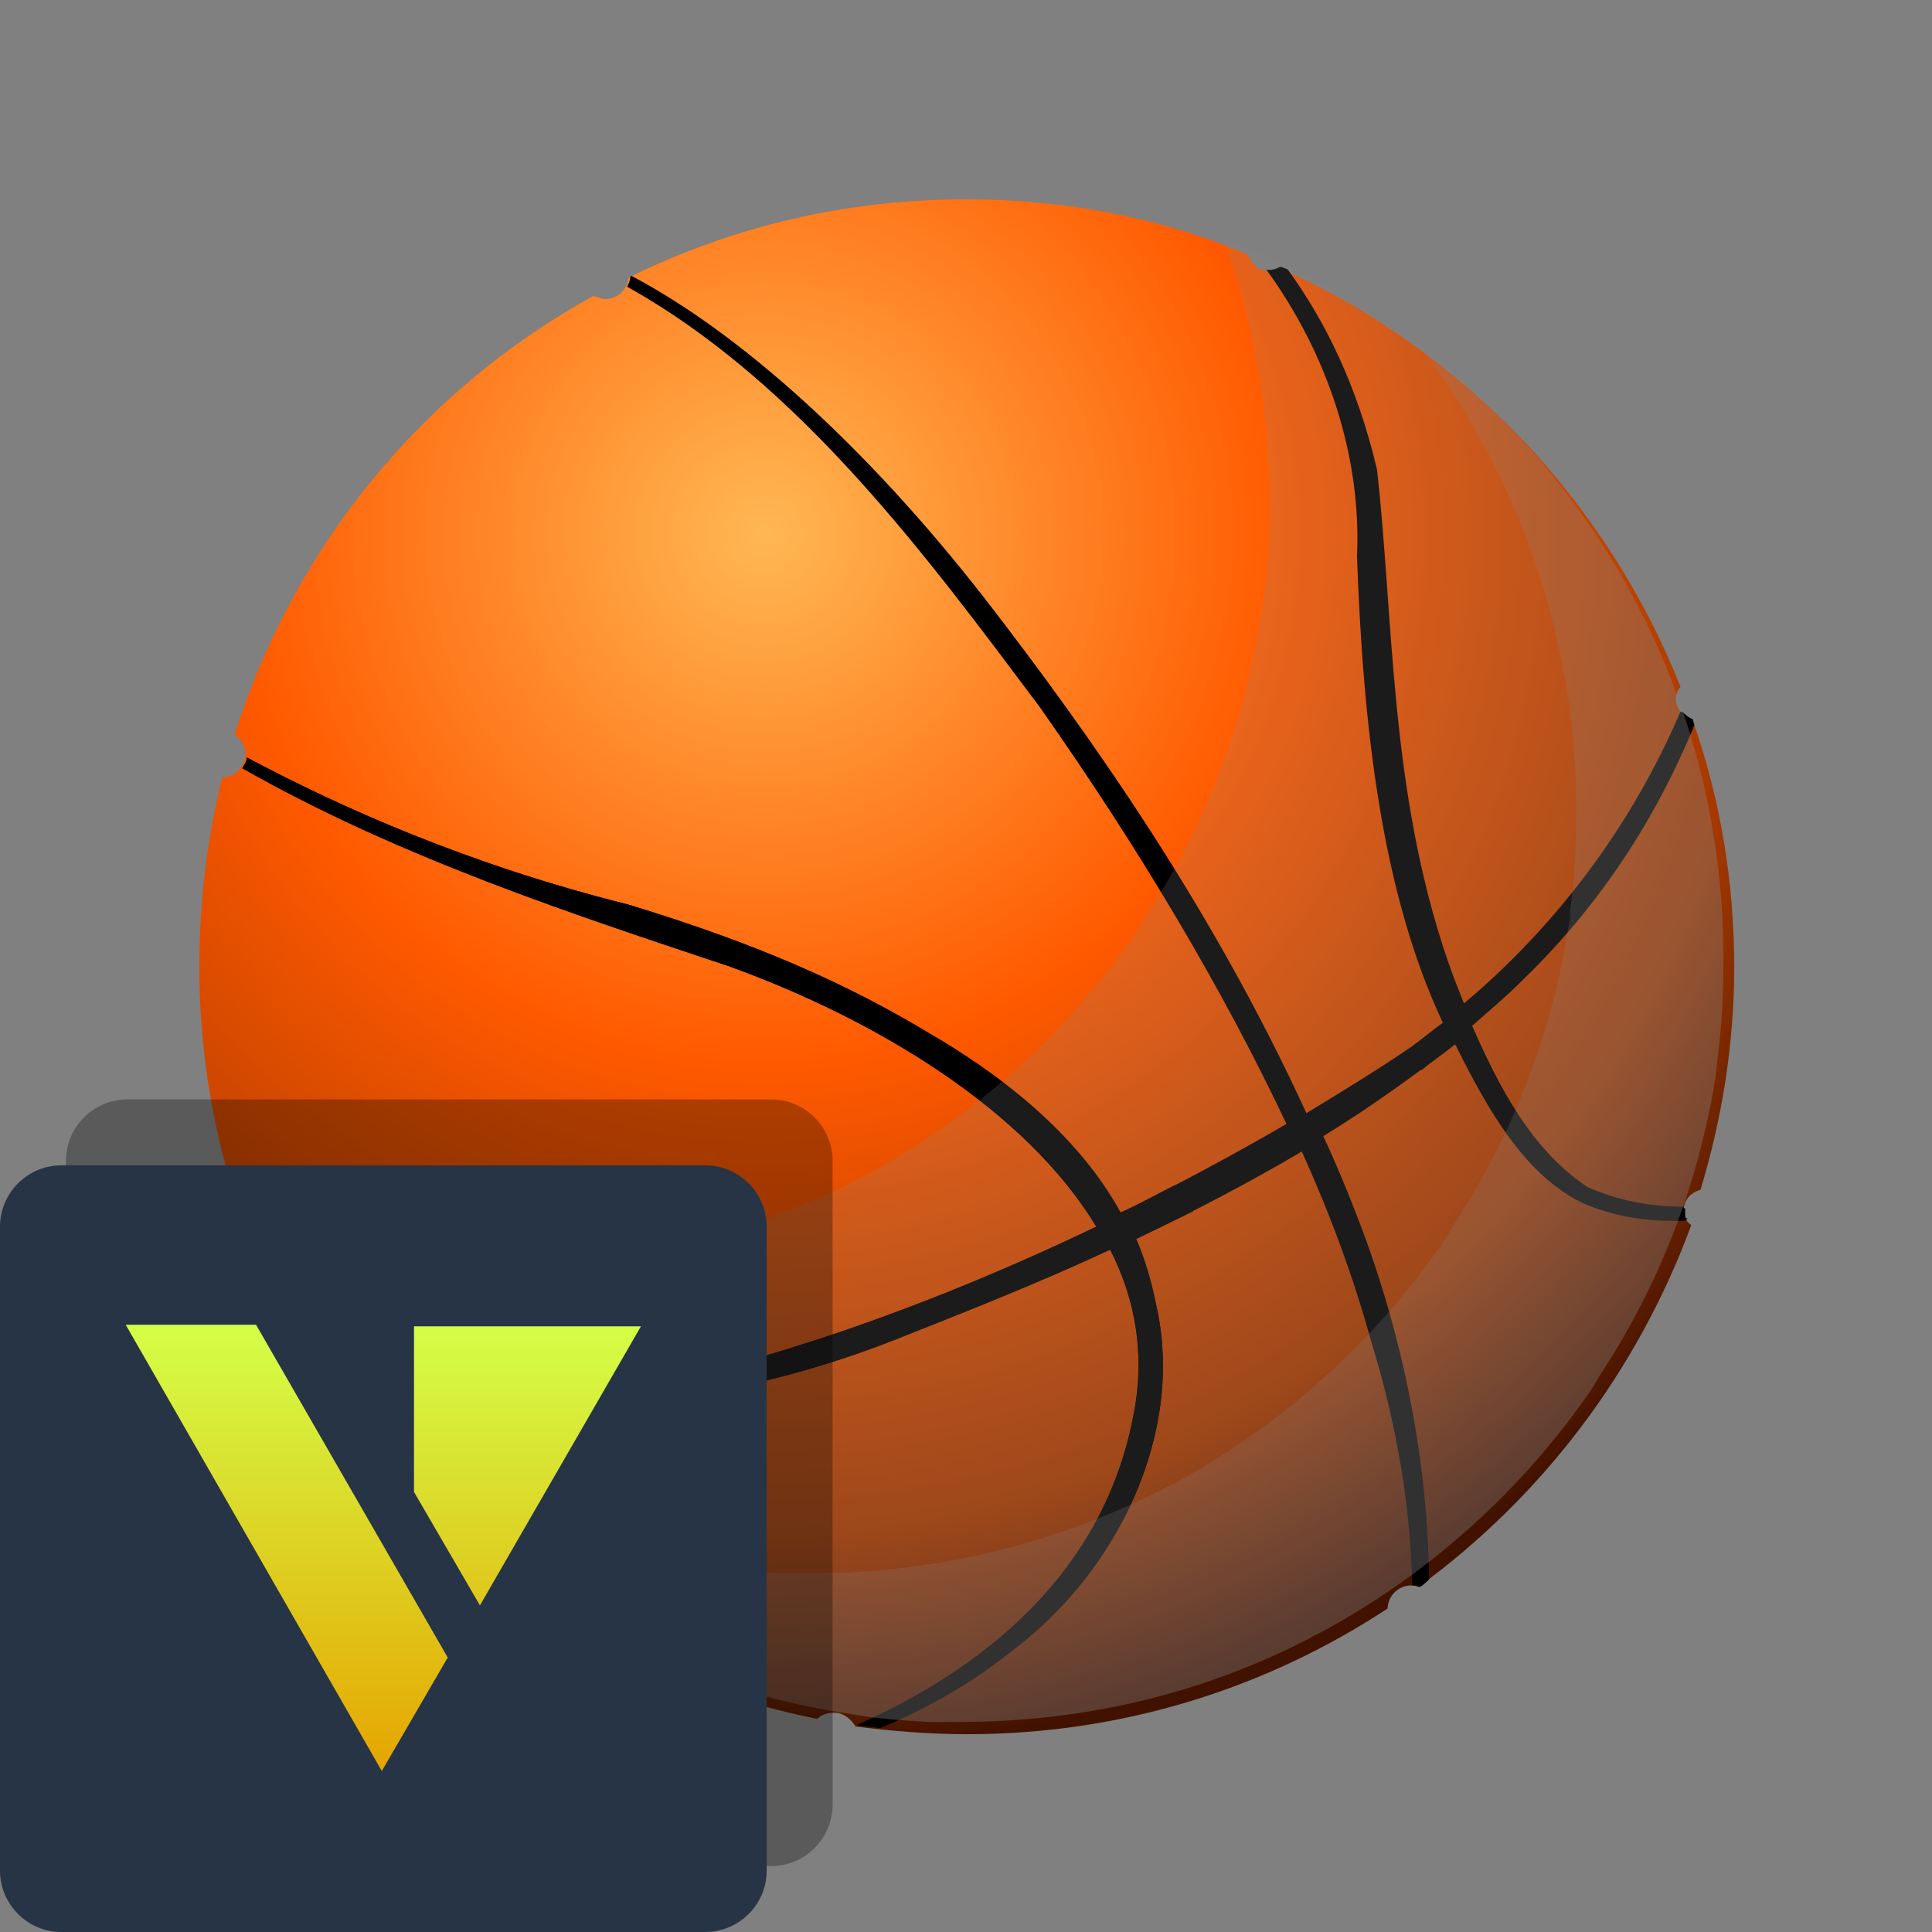 <svg class="S" xmlns="http://www.w3.org/2000/svg" xml:space="preserve" id="Layer_1" x="0" y="0" enable-background="new 0 0 126 126" version="1.1" viewBox="0 0 126 126"><rect x="0" y="0" width="126" height="126" fill="#808080" stroke="none"/><style>.st3{opacity:.2;fill:#878787}</style><radialGradient id="SVGID_1_" cx="49.847" cy="34.714" r="79.461" gradientTransform="matrix(1 0 0 1.004 0 -.064)" gradientUnits="userSpaceOnUse"><stop offset="0" stop-color="#ffb854"/><stop offset=".434" stop-color="#ff5900"/><stop offset=".819" stop-color="#a33800"/><stop offset="1" stop-color="#421200"/></radialGradient><path fill="url(#SVGID_1_)" d="M109.8 79c0-.7.4-1.2 1.1-1.4 1.4-4.6 2.2-9.5 2.2-14.5 0-5.6-.9-11-2.7-16.1-.6-.2-1.1-.8-1.1-1.4 0-.3.1-.6.3-.8-4.8-12.1-14.2-22-26.1-27.3-.2.1-.4.2-.7.2-.7 0-1.2-.5-1.4-1.1C75.7 14.2 69.5 13 63 13c-7.9 0-15.3 1.8-22 5.1-.1.8-.7 1.4-1.5 1.4-.3 0-.5-.1-.8-.2-11.1 6.1-19.5 16.3-23.4 28.6.4.3.7.7.7 1.3 0 .8-.7 1.5-1.5 1.5-1 4-1.5 8.1-1.5 12.4 0 8.9 2.4 17.3 6.5 24.6.8 0 1.5.7 1.5 1.5 0 .2-.1.4-.2.6 7.2 11.4 18.9 19.6 32.5 22.3.3-.3.7-.4 1.1-.4.6 0 1.1.4 1.4.9 2.4.3 4.8.5 7.3.5 10.1 0 19.5-3 27.4-8.2 0-.8.7-1.5 1.5-1.5.2 0 .3 0 .5.1 8.1-5.9 14.3-14.1 17.8-23.6-.4-.3-.5-.6-.5-.9z"/><path d="M109.8 79v-.3c-2.2 0-4.3-.4-6.3-1.3C99.9 75 97.8 71 96 66.9c1-.9 2.1-1.8 3-2.7 5.5-5.4 9.2-11.3 11.4-16.9 0-.1-.1-.3-.1-.4-.3-.1-.5-.3-.7-.5-3.2 7.5-8.2 14.1-14.2 19.1-.4-1-.8-2-1.1-2.9-3.8-11.1-3.5-22.4-4.6-32-1.3-5.5-3.4-9.7-5.8-13-.1-.1-.3-.1-.4-.2-.2.1-.4.2-.7.2h-.2c4 5.5 6.2 12.2 5.9 18.7.4 11.1 1.6 21.9 5.6 30.4-.7.5-1.4 1.1-2.1 1.6-2.2 1.5-4.5 2.9-6.8 4.3-6-13.1-13.8-24.3-21-33.6-7.8-10-16-17.3-23-21 0 0-.1 0-.1.1 0 .2-.1.4-.2.6C52.2 25 60.6 36.5 67.8 46.1c6.4 9.1 11.9 18.3 16.1 27.2-3.6 2.1-7.2 4-10.8 5.8-2.9-5.3-8.1-9.2-12.8-11.9-6.5-3.9-13.1-6.3-19.3-8.2-10.4-2.6-18.7-6.3-24.9-9.6 0 .3-.2.5-.3.7C26 55.9 37.3 59.6 47.5 63c9.7 3.5 19.4 9.4 24 17-7.3 3.5-14.5 6.3-21.2 8.3-11.9 3.5-21.8 2.9-29.3 1.2 0 .1-.1.2-.1.3.1.2.2.4.4.5 12.3 3.1 25.8 1.5 37-2.9 4.8-1.9 9.6-3.8 14.1-5.9 1.7 3.3 2.3 7 1.5 10.9-2.2 11.4-11.5 17.2-18 20.1.5.1 1 .1 1.5.2 3.1-1.3 6.1-3 8.8-5.2 6.7-5.1 11.1-14.1 9.2-22.4-.3-1.5-.7-2.9-1.3-4.3 3.8-1.8 7.4-3.7 10.8-5.7 1.9 4.2 3.4 8.3 4.5 12.3 1.8 5.8 2.6 11.2 2.7 16 .2 0 .3 0 .5.1.2-.1.4-.3.6-.5-.1-8.3-1.9-16.5-4.7-23.7-.7-1.8-1.4-3.5-2.2-5.2 3.1-1.9 6-4 8.7-6.1 0 .1.1.1.1.2 2.1 4.2 4.5 8.4 8.3 10.2 2.4 1 4.7 1.2 6.7 1.1-.3-.1-.3-.3-.3-.5z"/><path d="M76.6 77.3c-1.2.6-2.4 1.3-3.6 1.8-2.9-5.3-8.1-9.2-12.8-11.9-6.4-3.9-13-6.3-19.2-8.2-10.4-2.6-18.7-6.3-24.9-9.6 0 .3-.2.5-.3.7C26 55.9 37.3 59.6 47.5 63c9.7 3.5 19.4 9.4 24 17-7.3 3.5-14.5 6.3-21.2 8.3-11.9 3.5-21.8 2.9-29.3 1.2 0 .1-.1.2-.1.3.1.2.2.4.4.5 12.3 3.1 25.8 1.5 37-2.9 4.8-1.9 9.6-3.8 14.1-5.9 1.7 3.3 2.3 7 1.5 10.9-2.2 11.4-11.5 17.2-18 20.1.5.1 1 .1 1.5.2 3.1-1.3 6.1-3 8.8-5.2 6.7-5.1 11.1-14.1 9.2-22.4-.3-1.5-.7-2.9-1.3-4.3 1.2-.6 2.5-1.2 3.7-1.8l-1.2-1.7zm33.9-30c0-.1-.1-.3-.1-.4-.3-.1-.5-.3-.7-.5-3.2 7.5-8.2 14.1-14.2 19.1-.4-1-.8-2-1.1-2.9-3.8-11.1-3.5-22.4-4.6-32-1.3-5.5-3.4-9.7-5.8-13-.1-.1-.3-.1-.4-.2-.1.1-.2.1-.3.1l.1.9C87 23.7 89 30 88.7 36.2c.4 11.1 1.6 21.9 5.6 30.4-.6.5-1.3 1-2 1.5l.4 1.7c.7-.6 1.5-1.1 2.2-1.7 0 .1.1.1.1.2 2.1 4.2 4.5 8.4 8.3 10.2 2.4 1 4.7 1.2 6.7 1.1-.1-.2-.1-.3-.1-.5v-.3c-2.2 0-4.3-.4-6.3-1.3C99.9 75 97.8 71 96 66.9c1-.9 2.1-1.8 3-2.7 5.6-5.3 9.2-11.3 11.5-16.9z"/><defs><filter id="Adobe_OpacityMaskFilter" width="80" height="52" x="23.4" y="17.7" filterUnits="userSpaceOnUse"><feFlood flood-color="#fff" flood-opacity="1" result="back"/><feBlend in="SourceGraphic" in2="back"/></filter></defs><mask id="SVGID_2_" width="80" height="52" x="23.4" y="17.7" maskUnits="userSpaceOnUse"><g filter="url(#Adobe_OpacityMaskFilter)"/></mask><linearGradient id="SVGID_3_" x1="63.385" x2="63.385" y1="-6.043" y2="74.86" gradientUnits="userSpaceOnUse"><stop offset="0" stop-color="#fff" stop-opacity=".4"/><stop offset="1" stop-color="#fff" stop-opacity="0"/></linearGradient><path fill="url(#SVGID_3_)" d="M63.4 17.7c-22.1 0-40 15.7-40 35.1 0 2.9 1.7 5.7 4.5 7.3 10.1 6 22.4 9.6 35.5 9.6 13.2 0 25.4-3.5 35.5-9.6 2.8-1.6 4.5-4.4 4.5-7.3 0-19.4-17.9-35.1-40-35.1z" mask="url(#SVGID_2_)"/><path d="M112.4 62.5c0 2.2-.1 4.4-.4 6.6 0 .3-.1.7-.1 1-1.1 7.1-3.7 13.7-7.5 19.5-.2.3-.4.7-.6 1-4.4 6.4-10.2 11.7-17 15.5-.5.3-1 .5-1.5.8-6.8 3.5-14.5 5.4-22.7 5.4h-2c-1.7-.1-3.4-.2-5-.5-9.5-1.4-18.2-5.4-25.2-11.4-.5-.4-1-.9-1.5-1.4-2.2-2-4.1-4.2-5.9-6.5-.3-.4-.5-.7-.8-1.1-2.6-3.6-4.8-7.6-6.3-11.9 3.2 1.2 6.5 2 10 2.5 1.7.3 3.3.4 5 .5h2c8.1 0 15.9-2 22.7-5.4.5-.3 1-.5 1.5-.8 6.8-3.8 12.6-9.1 17-15.5.2-.3.4-.6.6-1 3.8-5.8 6.4-12.4 7.5-19.5.1-.4.1-.7.2-1 .3-2.2.4-4.4.4-6.6 0-6-1.1-11.8-3-17.1 19 7 32.6 25.4 32.6 46.9z" class="st3"/><path d="M112.4 62.5c0 2.2-.1 4.4-.4 6.6 0 .3-.1.7-.1 1-1.1 7.1-3.7 13.7-7.5 19.5-.2.3-.4.7-.6 1-4.4 6.4-10.2 11.7-17 15.5-.5.3-1 .5-1.5.8-6.8 3.5-14.5 5.4-22.7 5.4h-2c-1.7-.1-3.4-.2-5-.5-9.5-1.4-18.2-5.4-25.2-11.4-.5-.4-1-.9-1.5-1.4-2.1-2-4.1-4.1-5.9-6.5 6.6 5 14.4 8.4 23 9.6 1.7.2 3.3.4 5 .5h2c8.2 0 15.9-2 22.7-5.4.5-.3 1-.5 1.5-.8 6.8-3.8 12.6-9.1 17-15.5.2-.3.4-.6.6-1 3.8-5.8 6.4-12.4 7.5-19.5.1-.3.1-.7.1-1 .3-2.2.4-4.4.4-6.6 0-11.3-3.8-21.7-10.1-30.1 12 9.2 19.7 23.6 19.7 39.8z" class="st3"/><path d="M50.3 121.7h-42c-2.2 0-4-1.8-4-4v-42c0-2.2 1.8-4 4-4h42c2.2 0 4 1.8 4 4v42c0 2.2-1.8 4-4 4z" opacity=".3"/><path fill="#273445" d="M46 126H4c-2.2 0-4-1.8-4-4V80c0-2.2 1.8-4 4-4h42c2.2 0 4 1.8 4 4v42c0 2.2-1.8 4-4 4z"/><linearGradient id="SVGID_4_" x1="25" x2="25" y1="115.559" y2="86.441" gradientUnits="userSpaceOnUse"><stop offset="0" stop-color="#e6a500"/><stop offset="1" stop-color="#d4ff47"/></linearGradient><path fill="url(#SVGID_4_)" d="m16.7 86.4 12.5 21.7-4.3 7.4L8.2 86.4h8.5zm14.6 18.3 10.5-18.2H27v10.8l4.3 7.4z"/></svg>
